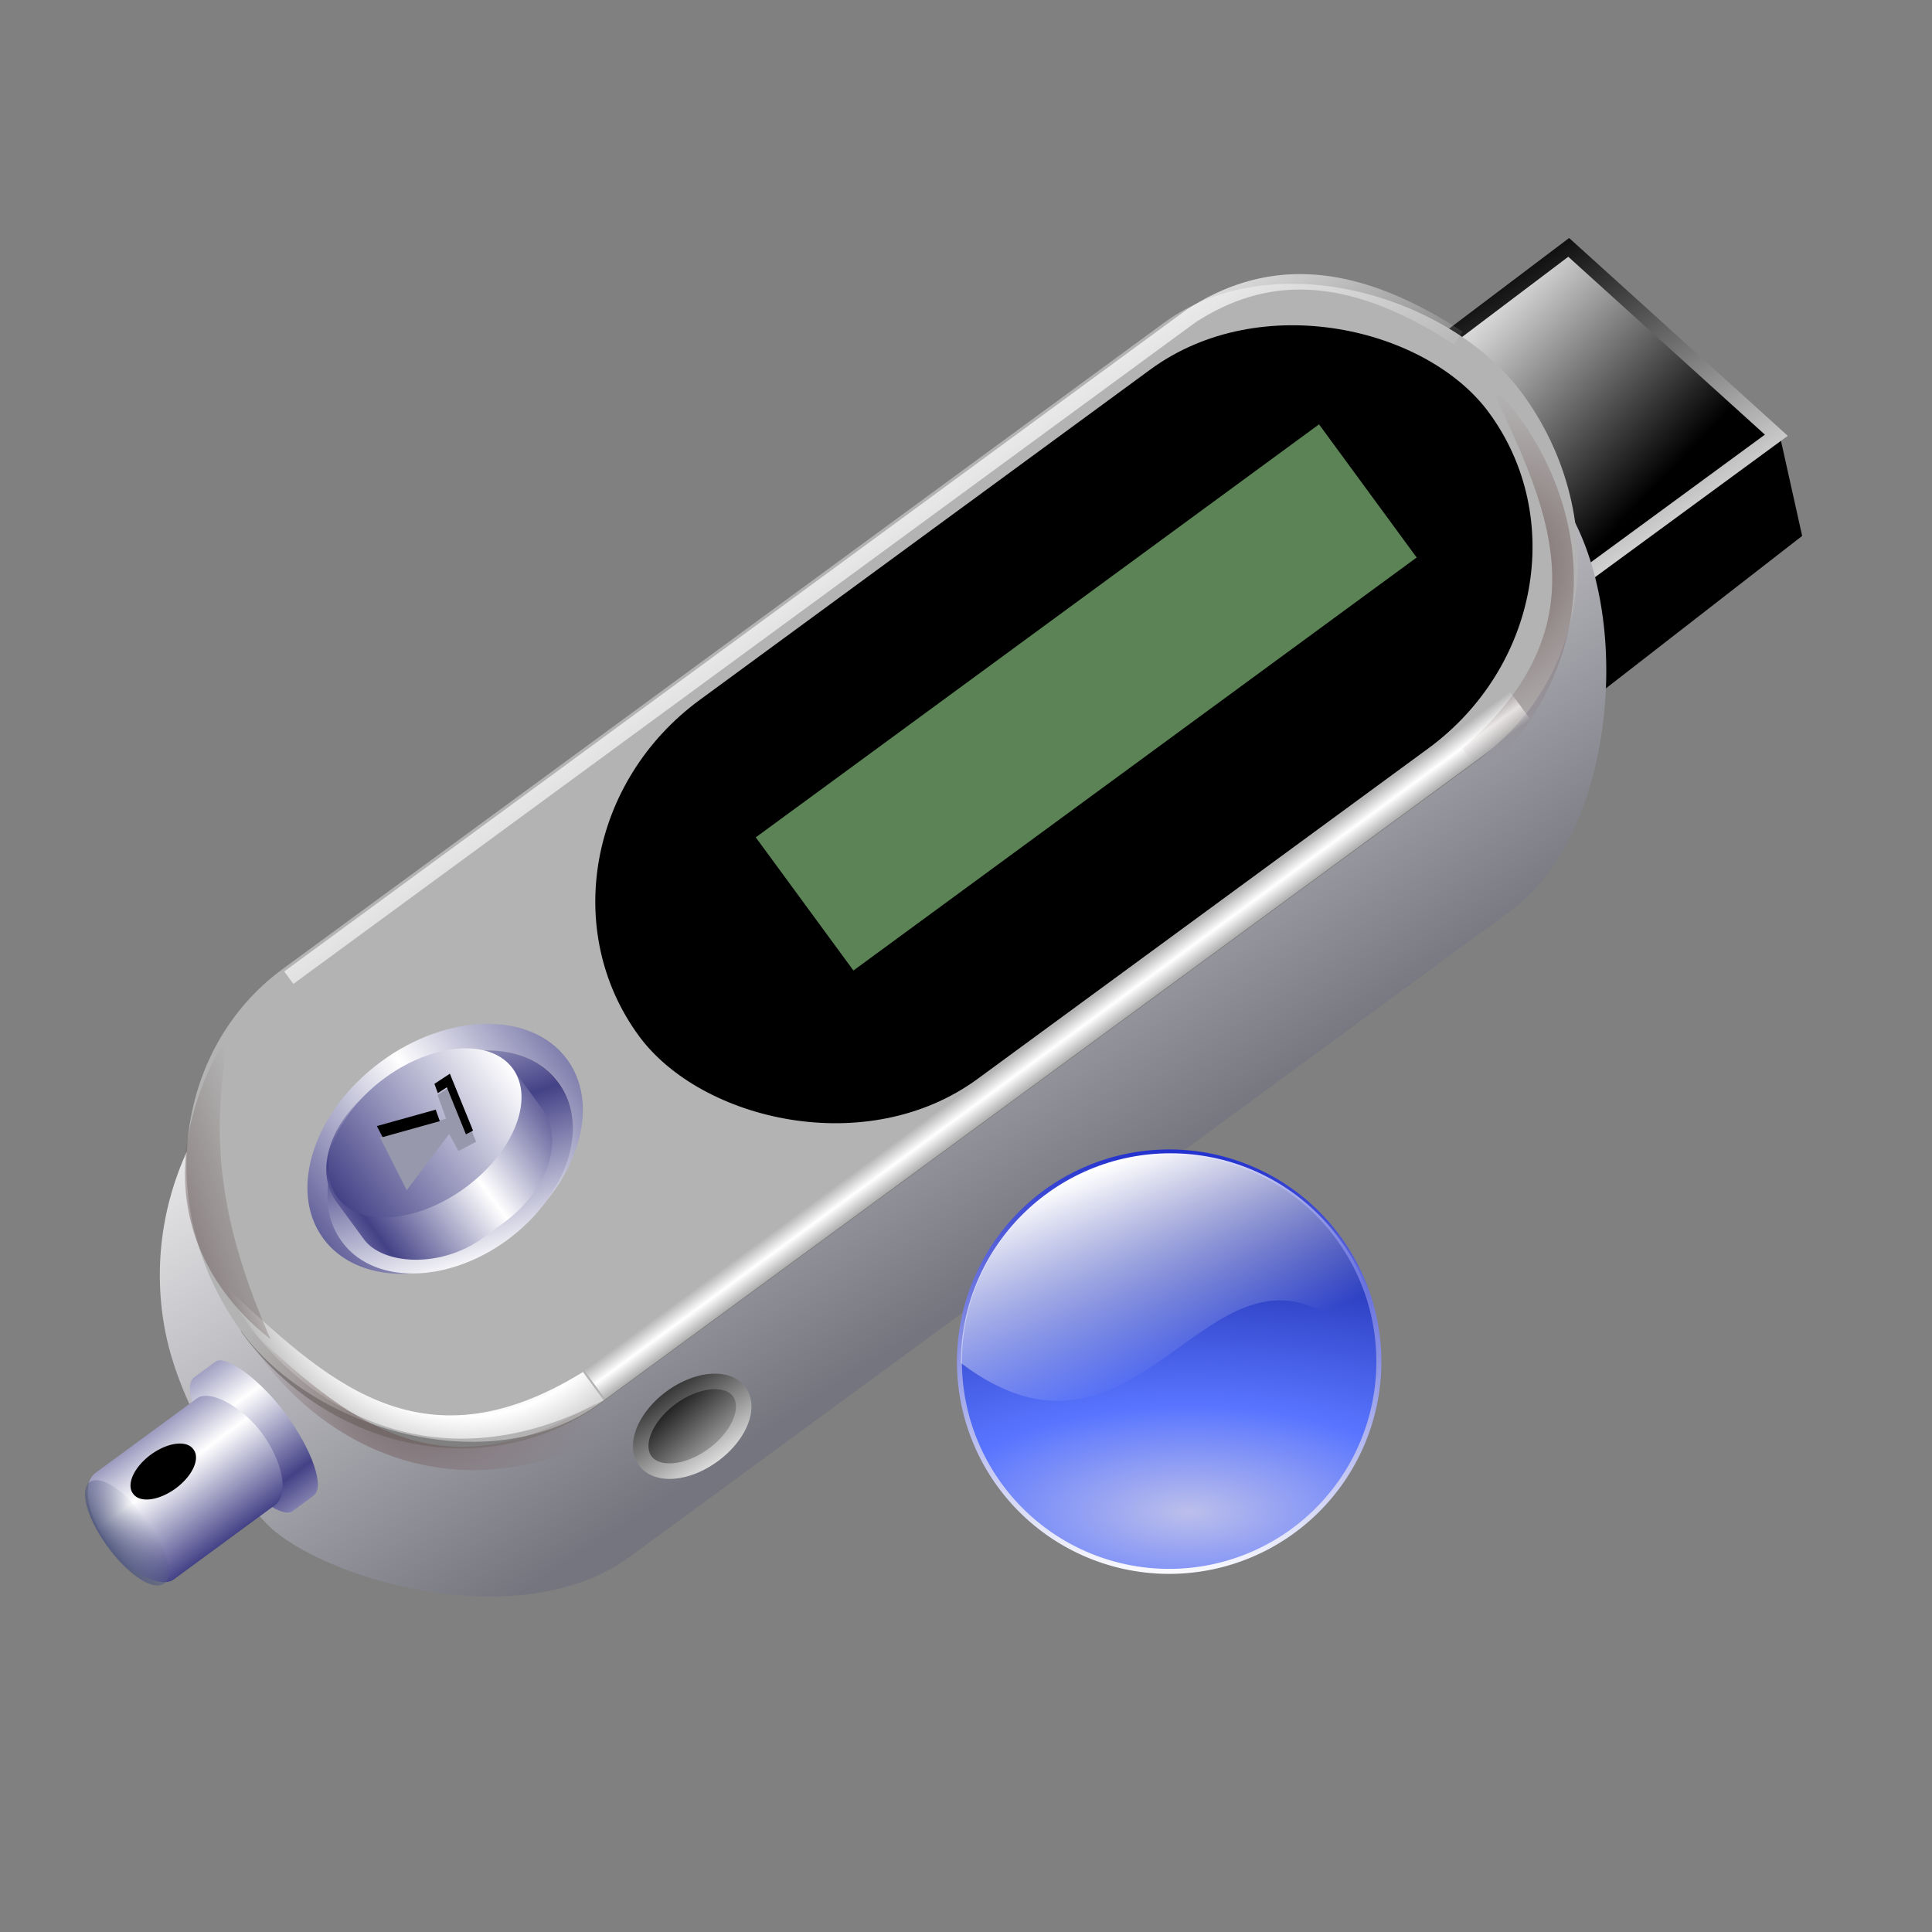 <?xml version="1.0" encoding="UTF-8" standalone="no"?>
<!-- Created with Inkscape (http://www.inkscape.org/) -->
<svg xmlns:dc="http://purl.org/dc/elements/1.1/" xmlns:cc="http://creativecommons.org/ns#" xmlns:rdf="http://www.w3.org/1999/02/22-rdf-syntax-ns#" xmlns:svg="http://www.w3.org/2000/svg" xmlns="http://www.w3.org/2000/svg" xmlns:xlink="http://www.w3.org/1999/xlink" xmlns:sodipodi="http://sodipodi.sourceforge.net/DTD/sodipodi-0.dtd" xmlns:inkscape="http://www.inkscape.org/namespaces/inkscape" id="svg2" sodipodi:version="0.32" inkscape:version="0.46" width="256" height="256" version="1.0" sodipodi:docbase="/media/disk-hdb2/svg1" sodipodi:docname="mp3player_mount.svg" inkscape:output_extension="org.inkscape.output.svg.inkscape">
 <rect width="100%" height="100%" fill="#808080" stroke="none"/>
 <defs id="defs5">
  <linearGradient inkscape:collect="always" id="linearGradient2990">
   <stop id="stop2992" stop-color="#565d83" stop-opacity="1"/>
   <stop offset="1" id="stop2994" stop-color="#565d83" stop-opacity="0"/>
  </linearGradient>
  <linearGradient inkscape:collect="always" id="linearGradient2966">
   <stop id="stop2968" stop-color="white" stop-opacity="1"/>
   <stop offset="1" id="stop2970" stop-color="white" stop-opacity="0"/>
  </linearGradient>
  <linearGradient inkscape:collect="always" id="linearGradient2874">
   <stop id="stop2876" stop-color="#444287" stop-opacity="1"/>
   <stop offset="1" id="stop2878" stop-color="white" stop-opacity="1"/>
  </linearGradient>
  <linearGradient inkscape:collect="always" id="linearGradient2854">
   <stop id="stop2856" stop-color="#543e3e" stop-opacity="1"/>
   <stop offset="1" id="stop2858" stop-color="#543e3e" stop-opacity="0"/>
  </linearGradient>
  <linearGradient id="linearGradient2836">
   <stop id="stop2842" stop-color="#543e3e" stop-opacity="0.812"/>
   <stop id="stop2844" offset="1" stop-color="#8c7373" stop-opacity="0"/>
  </linearGradient>
  <linearGradient inkscape:collect="always" id="linearGradient2824">
   <stop id="stop2826" stop-color="#75757f" stop-opacity="1"/>
   <stop offset="1" id="stop2828" stop-color="white" stop-opacity="1"/>
  </linearGradient>
  <linearGradient id="linearGradient2808">
   <stop id="stop2810" stop-color="white" stop-opacity="0"/>
   <stop id="stop2820" offset="0.25" stop-color="white" stop-opacity="0"/>
   <stop id="stop2818" offset="0.5" stop-color="white" stop-opacity="0"/>
   <stop offset="0.75" id="stop2822" stop-color="white" stop-opacity="1"/>
   <stop offset="1" id="stop2812" stop-color="white" stop-opacity="0"/>
  </linearGradient>
  <linearGradient inkscape:collect="always" id="linearGradient2781">
   <stop id="stop2783" stop-color="#b3b3b3" stop-opacity="1"/>
   <stop offset="1" id="stop2785" stop-color="black" stop-opacity="1"/>
  </linearGradient>
  <linearGradient inkscape:collect="always" id="linearGradient2773">
   <stop id="stop2775" stop-color="#e5e5e5" stop-opacity="1"/>
   <stop offset="1" id="stop2777" stop-color="black" stop-opacity="1"/>
  </linearGradient>
  <linearGradient inkscape:collect="always" xlink:href="#linearGradient2781" id="linearGradient3077" gradientUnits="userSpaceOnUse" x1="-40.925" y1="124.02" x2="-43.4" y2="98.98"/>
  <linearGradient inkscape:collect="always" xlink:href="#linearGradient2773" id="linearGradient3079" gradientUnits="userSpaceOnUse" x1="-49.28" y1="126.08" x2="-48.46" y2="92.68"/>
  <linearGradient inkscape:collect="always" xlink:href="#linearGradient2874" id="linearGradient3089" gradientUnits="userSpaceOnUse" spreadMethod="reflect" x1="-189.34" y1="97.06" x2="-158.78" y2="97.06"/>
  <linearGradient inkscape:collect="always" xlink:href="#linearGradient2874" id="linearGradient3091" gradientUnits="userSpaceOnUse" spreadMethod="reflect" x1="-156.43" y1="89.27" x2="-171.02" y2="120.49"/>
  <linearGradient inkscape:collect="always" xlink:href="#linearGradient2874" id="linearGradient3093" gradientUnits="userSpaceOnUse" spreadMethod="reflect" x1="-176.13" y1="98.86" x2="-158.77" y2="98.86"/>
  <linearGradient inkscape:collect="always" xlink:href="#linearGradient2874" id="linearGradient3095" gradientUnits="userSpaceOnUse" x1="-176.64" y1="93.29" x2="-143.49" y2="93.29"/>
  <linearGradient inkscape:collect="always" xlink:href="#linearGradient2874" id="linearGradient3101" gradientUnits="userSpaceOnUse" gradientTransform="matrix(1.179,0,0,0.925,15.678,7.346)" spreadMethod="reflect" x1="-101.5" y1="115.18" x2="-101.5" y2="101.14"/>
  <linearGradient inkscape:collect="always" xlink:href="#linearGradient2874" id="linearGradient3103" gradientUnits="userSpaceOnUse" spreadMethod="reflect" x1="-116.39" y1="115.9" x2="-116.39" y2="103.56"/>
  <linearGradient inkscape:collect="always" xlink:href="#linearGradient2990" id="linearGradient3105" gradientUnits="userSpaceOnUse" x1="-130.18" y1="106.59" x2="-123.4" y2="106.59"/>
  <radialGradient inkscape:collect="always" xlink:href="#linearGradient2836" id="radialGradient1974" gradientUnits="userSpaceOnUse" gradientTransform="matrix(1.033,-1.314,-1.064,-0.837,149.795,126.885)" cx="22.1" cy="67.815" fx="22.1" fy="67.815" r="7.812"/>
  <linearGradient inkscape:collect="always" xlink:href="#linearGradient2966" id="linearGradient1977" gradientUnits="userSpaceOnUse" x1="81.88" y1="35.856" x2="81.61" y2="54.29" gradientTransform="matrix(0.806,-0.591,0.591,0.806,-26.159,51.044)"/>
  <linearGradient inkscape:collect="always" xlink:href="#linearGradient2854" id="linearGradient1990" gradientUnits="userSpaceOnUse" x1="6.641" y1="49.08" x2="21.03" y2="53.55" gradientTransform="matrix(0.806,-0.591,0.591,0.806,-26.159,51.044)"/>
  <radialGradient inkscape:collect="always" xlink:href="#linearGradient2836" id="radialGradient1993" gradientUnits="userSpaceOnUse" gradientTransform="matrix(-1.564,0.591,-0.478,-1.267,98.772,165.502)" cx="22.1" cy="67.815" fx="22.1" fy="67.815" r="7.812"/>
  <radialGradient inkscape:collect="always" xlink:href="#linearGradient2808" id="radialGradient1996" gradientUnits="userSpaceOnUse" gradientTransform="matrix(-1.432,1.079,-1.163,-1.544,141.421,146.089)" cx="27.02" cy="59.4" fx="27.02" fy="59.4" r="8.312"/>
  <linearGradient inkscape:collect="always" xlink:href="#linearGradient2966" id="linearGradient1999" gradientUnits="userSpaceOnUse" gradientTransform="translate(-50.684,26.288)" spreadMethod="reflect" x1="65.07" y1="74.19" x2="65.07" y2="73.06"/>
  <linearGradient inkscape:collect="always" xlink:href="#linearGradient2824" id="linearGradient2006" gradientUnits="userSpaceOnUse" spreadMethod="pad" x1="62.21" y1="85.08" x2="64.41" y2="41.28" gradientTransform="matrix(0.806,-0.591,0.591,0.806,-26.159,51.044)"/>
  <linearGradient inkscape:collect="always" xlink:href="#linearGradient2773" id="linearGradient2009" gradientUnits="userSpaceOnUse" gradientTransform="matrix(0.809,-0.593,0.516,0.703,-21.365,59.51)" x1="118.31" y1="48.861" x2="121.97" y2="67.27"/>
  <linearGradient inkscape:collect="always" xlink:href="#linearGradient2773" id="linearGradient2011" gradientUnits="userSpaceOnUse" gradientTransform="matrix(0.809,-0.593,0.516,0.703,-21.365,59.51)" x1="119.89" y1="72.832" x2="121.48" y2="46.699"/>
  <linearGradient y2="123.03" x2="145.68" y1="22.952" x1="105.93" gradientTransform="translate(-300.128,99.876)" gradientUnits="userSpaceOnUse" id="linearGradient3051" xlink:href="#linearGradient3381" inkscape:collect="always"/>
  <linearGradient y2="13.44" x2="148.71" y1="237.78" x1="142.64" gradientUnits="userSpaceOnUse" id="linearGradient3049" xlink:href="#linearGradient4319" inkscape:collect="always"/>
  <radialGradient r="105.01" fy="194.55" fx="131.21" cy="194.55" cx="131.21" gradientTransform="matrix(4.057,-1.173765e-2,4.9552e-3,1.713,-397.619,-130.883)" gradientUnits="userSpaceOnUse" id="radialGradient3047" xlink:href="#linearGradient4311" inkscape:collect="always"/>
  <linearGradient id="linearGradient3578-3">
   <stop id="stop3580-1" stop-color="#000000" stop-opacity="1"/>
   <stop offset="1" id="stop3582-3" stop-color="#fffcfc" stop-opacity="1"/>
  </linearGradient>
  <linearGradient inkscape:collect="always" xlink:href="#linearGradient3578-3" id="linearGradient3586" gradientUnits="userSpaceOnUse" spreadMethod="reflect" x1="16.909" y1="-5.212" x2="18.617" y2="-6.583"/>
  <linearGradient inkscape:collect="always" xlink:href="#linearGradient3578-3" id="linearGradient3588" gradientUnits="userSpaceOnUse" spreadMethod="reflect" x1="13.515" y1="-7.475" x2="17.07" y2="-8.02"/>
  <linearGradient inkscape:collect="always" xlink:href="#linearGradient3578-3" id="linearGradient3590" gradientUnits="userSpaceOnUse" spreadMethod="reflect" x1="16.387" y1="-5.908" x2="17.747" y2="-6.953"/>
  <linearGradient inkscape:collect="always" xlink:href="#linearGradient3578-3" id="linearGradient3592" gradientUnits="userSpaceOnUse" spreadMethod="reflect" x1="12.906" y1="-10.151" x2="11.372" y2="-5.778"/>
  <linearGradient inkscape:collect="always" xlink:href="#linearGradient3578-3" id="linearGradient3594" gradientUnits="userSpaceOnUse" spreadMethod="reflect" x1="12.04" y1="-11.587" x2="8.696" y2="-2.688"/>
  <linearGradient inkscape:collect="always" xlink:href="#linearGradient3578-3" id="linearGradient3596" gradientUnits="userSpaceOnUse" spreadMethod="reflect" x1="16.387" y1="-11.391" x2="11.132" y2="-11.199"/>
  <linearGradient inkscape:collect="always" xlink:href="#linearGradient3578-3" id="linearGradient3598" gradientUnits="userSpaceOnUse" spreadMethod="reflect" x1="16.691" y1="-10.978" x2="16.09" y2="-7.475"/>
  <linearGradient inkscape:collect="always" xlink:href="#linearGradient3578-3" id="linearGradient3600" gradientUnits="userSpaceOnUse" spreadMethod="reflect" x1="15.582" y1="-6.256" x2="17.377" y2="-1.992"/>
  <linearGradient inkscape:collect="always" xlink:href="#linearGradient3578-3" id="linearGradient3602" gradientUnits="userSpaceOnUse" spreadMethod="reflect" x1="17.08" y1="-2.275" x2="14.94" y2="-3.733"/>
  <linearGradient inkscape:collect="always" xlink:href="#linearGradient3578-3" id="linearGradient3604" gradientUnits="userSpaceOnUse" spreadMethod="reflect" x1="7.771" y1="-3.754" x2="12.916" y2="-4.516"/>
  <linearGradient inkscape:collect="always" xlink:href="#linearGradient3578-3" id="linearGradient3606" gradientUnits="userSpaceOnUse" spreadMethod="reflect" x1="11.187" y1="-5.887" x2="9.718" y2="-1.513"/>
  <linearGradient inkscape:collect="always" xlink:href="#linearGradient3578-3" id="linearGradient3608" gradientUnits="userSpaceOnUse" spreadMethod="reflect" x1="10.621" y1="-6.409" x2="16.09" y2="-7.475"/>
  <linearGradient inkscape:collect="always" xlink:href="#linearGradient3578-3" id="linearGradient3610" gradientUnits="userSpaceOnUse" spreadMethod="reflect" x1="15.65" y1="-2.21" x2="16.09" y2="-7.475"/>
  <linearGradient inkscape:collect="always" xlink:href="#linearGradient3578-3" id="linearGradient2551" gradientUnits="userSpaceOnUse" spreadMethod="reflect" x1="13.515" y1="-7.475" x2="16.09" y2="-7.475"/>
  <linearGradient id="linearGradient3381">
   <stop id="stop3383" stop-color="#ffffff" stop-opacity="1"/>
   <stop offset="1" id="stop3385" stop-color="#ffffff" stop-opacity="0"/>
  </linearGradient>
  <linearGradient inkscape:collect="always" xlink:href="#linearGradient3578-3" id="linearGradient3584" x1="13.515" y1="-7.475" x2="16.09" y2="-7.475" gradientUnits="userSpaceOnUse" spreadMethod="reflect"/>
  <linearGradient id="linearGradient4311">
   <stop id="stop4313" stop-color="#bcbfeb" stop-opacity="1"/>
   <stop offset="0.293" id="stop4315" stop-color="#5975ff" stop-opacity="1"/>
   <stop id="stop4317" offset="1" stop-color="#000984" stop-opacity="1"/>
  </linearGradient>
  <linearGradient id="linearGradient4319" inkscape:collect="always">
   <stop id="stop4321" stop-color="#ffffff" stop-opacity="1"/>
   <stop id="stop4323" offset="1" stop-color="#1b2acd" stop-opacity="1"/>
  </linearGradient>
 </defs>
 <sodipodi:namedview inkscape:window-height="743" inkscape:window-width="1016" inkscape:pageshadow="2" inkscape:pageopacity="0.0" guidetolerance="10.0" gridtolerance="10.0" objecttolerance="10.0" borderopacity="1.0" bordercolor="#666666" pagecolor="#ffffff" id="base" inkscape:zoom="2.0664062" inkscape:cx="128" inkscape:cy="128" inkscape:window-x="654" inkscape:window-y="277" inkscape:current-layer="svg2" showguides="true" inkscape:guide-bbox="true" width="256" height="256" showgrid="false"/>
 <path transform="matrix(0.888,0,0,0.888,-19.914,-48.365)" sodipodi:type="arc" id="path2869" sodipodi:cx="-161.1028" sodipodi:cy="97.437088" sodipodi:rx="23.051687" sodipodi:ry="23.051687" d="M -138.051 97.437 A 23.052 23.052 0 1 1  -184.154,97.437 A 23.052 23.052 0 1 1  -138.051 97.437 z" opacity="1" stroke-dasharray="none" stroke-opacity="1" fill="aqua" stroke="none" stroke-linejoin="round" fill-opacity="0.812" stroke-linecap="round" stroke-width="0" stroke-miterlimit="4"/>
 <path d="M -138.051 97.437 A 23.052 23.052 0 1 1  -184.154,97.437 A 23.052 23.052 0 1 1  -138.051 97.437 z" sodipodi:ry="23.051687" sodipodi:rx="23.051687" sodipodi:cy="97.437088" sodipodi:cx="-161.1028" id="path2871" sodipodi:type="arc" transform="translate(8.547,-81.069)" opacity="1" stroke-dasharray="none" stroke-opacity="1" fill="#543e3e" stroke="none" stroke-linejoin="round" fill-opacity="0.812" stroke-linecap="round" stroke-width="0" stroke-miterlimit="4"/>
 <g id="g4306">
  <g transform="matrix(2.05,0,0,2.05,-8.854,-7.624)" id="g2015">
   <path transform="matrix(0.806,-0.591,0.591,0.806,0,0)" d="M 58.331,96.347 L 77.446,96.347 L 74.779,102.424 L 58.331,102.88 L 58.331,96.347 z " id="rect3039" sodipodi:nodetypes="ccccc" stroke-opacity="0" fill="black" stroke="white" stroke-linejoin="round" fill-opacity="1" stroke-linecap="round" stroke-width="0" stroke-miterlimit="4"/>
   <path d="M 93.7,28.782 L 105.234,42.046 L 119.135,31.851 L 105.715,19.709 L 93.7,28.782 z " id="path3021" stroke-opacity="1" fill="url(#linearGradient2009)" fill-rule="evenodd" stroke="url(#linearGradient2011)" stroke-linejoin="miter" fill-opacity="1" stroke-linecap="butt" stroke-width="0.936"/>
   <path d="M 16.618,77.692 C 15.216,80.503 14.03,84.837 15.007,89.809 C 15.984,94.782 19.61,100.262 21.598,102.255 C 25.079,105.743 37.873,109.589 45.028,104.342 L 101.981,62.577 C 108.426,57.851 109.907,44.658 105.998,37.248 C 105.155,40.667 103.099,50.471 100.124,52.653 L 43.171,94.417 C 36.016,99.665 25.664,97.653 19.969,89.886 C 19.403,89.114 21.56,87.931 16.618,77.692 z " id="rect1892" sodipodi:nodetypes="csscccccsc" stroke-dasharray="none" stroke-opacity="1" fill="url(#linearGradient2006)" stroke="none" stroke-linejoin="round" fill-opacity="1" stroke-linecap="round" stroke-width="3" stroke-miterlimit="4"/>
   <rect id="rect1873" width="102.67" height="34.771" x="-37.04" y="66.903" rx="16.02" ry="17.385" transform="matrix(0.806,-0.591,0.591,0.806,0,0)" stroke-dasharray="none" stroke-opacity="1" fill="#b3b3b3" stroke="none" stroke-linejoin="round" fill-opacity="1" stroke-linecap="round" stroke-width="3" stroke-miterlimit="4"/>
   <rect ry="15.195" rx="16.02" y="68.819" x="-5.01" height="30.39" width="68.17" id="rect2767" transform="matrix(0.806,-0.591,0.591,0.806,0,0)" stroke-dasharray="none" stroke-opacity="1" fill="black" stroke="none" stroke-linejoin="round" fill-opacity="1" stroke-linecap="round" stroke-width="3" stroke-miterlimit="4"/>
   <rect id="rect2769" width="45.17" height="10.678" x="8.679" y="78.13" transform="matrix(0.806,-0.591,0.591,0.806,0,0)" stroke-dasharray="none" stroke-opacity="1" fill="#5b8356" stroke="none" stroke-linejoin="round" fill-opacity="1" stroke-linecap="round" stroke-width="3" stroke-miterlimit="4"/>
   <path sodipodi:type="arc" id="path2771" sodipodi:cx="-50.924" sodipodi:cy="112.66805" sodipodi:rx="16.153311" sodipodi:ry="9.8562584" d="M -34.771 112.668 A 16.153 9.856 0 1 1  -67.077,112.668 A 16.153 9.856 0 1 1  -34.771 112.668 z" transform="matrix(0.188,-0.138,0.138,0.188,43.087,67.7)" stroke-dasharray="none" stroke-opacity="1" fill="url(#linearGradient3077)" stroke="url(#linearGradient3079)" stroke-linejoin="round" fill-opacity="1" stroke-linecap="round" stroke-width="4.301" stroke-miterlimit="4"/>
   <rect id="rect2796" width="74.24" height="2.264" x="-20.653" y="99.35" transform="matrix(0.806,-0.591,0.591,0.806,0,0)" stroke-dasharray="none" stroke-opacity="1" fill="url(#linearGradient1999)" stroke="none" stroke-linejoin="round" fill-opacity="1" stroke-linecap="round" stroke-width="1.549" stroke-miterlimit="4"/>
   <path d="M 42.001,92.401 C 31.35,98.975 25.207,92.683 18.892,86.884 C 21.979,93.158 31.173,100.709 43.34,94.227 L 42.001,92.401 z " id="path2806" sodipodi:nodetypes="cccc" stroke-dasharray="none" stroke-opacity="1" fill="url(#radialGradient1996)" fill-rule="evenodd" stroke="none" stroke-linejoin="miter" fill-opacity="1" stroke-linecap="butt" stroke-width="0" stroke-miterlimit="4"/>
   <path sodipodi:nodetypes="cccc" id="path2832" d="M 42.753,94.432 C 32.102,101.006 25.959,94.715 19.644,88.916 C 22.731,95.189 31.925,102.74 44.092,96.258 L 42.753,94.432 z " stroke-dasharray="none" stroke-opacity="1" fill="url(#radialGradient1993)" fill-rule="evenodd" stroke="none" stroke-linejoin="miter" fill-opacity="1" stroke-linecap="butt" stroke-width="0" stroke-miterlimit="4"/>
   <path d="M 19.257,70.211 C 17.448,78.108 19.229,84.344 21.808,90.292 C 16.232,85.889 13.99,78.754 19.257,70.211 z " id="path2852" sodipodi:nodetypes="ccc" stroke-opacity="1" fill="url(#linearGradient1990)" fill-rule="evenodd" stroke="none" stroke-linejoin="miter" fill-opacity="1" stroke-linecap="butt" stroke-width="1"/>
   <g id="g2945" transform="matrix(0.342,-0.251,0.251,0.342,65.386,6.467)">
    <g transform="matrix(1,0,0,0.715,0,21.186)" id="g2920">
     <path d="M -161.094,74.375 C -173.818,74.375 -184.156,84.713 -184.156,97.438 C -184.156,105.39 -180.132,112.419 -174,116.562 C -178.908,112.824 -182.094,106.922 -182.094,100.281 C -182.094,88.986 -172.92,79.812 -161.625,79.812 C -150.33,79.813 -141.156,88.986 -141.156,100.281 C -141.156,109.388 -147.114,117.1 -155.344,119.75 C -145.403,117.19 -138.062,108.174 -138.062,97.438 C -138.062,84.713 -148.369,74.375 -161.094,74.375 z " id="path2862" opacity="1" stroke-dasharray="none" stroke-opacity="1" fill="url(#linearGradient3089)" stroke="none" stroke-linejoin="round" fill-opacity="1" stroke-linecap="round" stroke-width="0" stroke-miterlimit="4"/>
     <path d="M -138.051 97.437 A 23.052 23.052 0 1 1  -184.154,97.437 A 23.052 23.052 0 1 1  -138.051 97.437 z" sodipodi:ry="23.051687" sodipodi:rx="23.051687" sodipodi:cy="97.437088" sodipodi:cx="-161.1028" id="path2882" sodipodi:type="arc" transform="matrix(0.888,0,0,0.888,-18.619,13.797)" opacity="1" stroke-dasharray="none" stroke-opacity="1" fill="url(#linearGradient3091)" stroke="none" stroke-linejoin="round" fill-opacity="1" stroke-linecap="round" stroke-width="0" stroke-miterlimit="4"/>
    </g>
    <g transform="translate(-1.036,-7.77)" id="g2912">
     <rect id="rect2892" width="33.671" height="28.23" x="-178.2" y="84.75" ry="10.545" rx="14.908" opacity="1" stroke-dasharray="none" stroke-opacity="1" fill="url(#linearGradient3093)" stroke="none" stroke-linejoin="round" fill-opacity="1" stroke-linecap="round" stroke-width="0" stroke-miterlimit="4"/>
     <path sodipodi:type="arc" id="path2902" sodipodi:cx="-160.06677" sodipodi:cy="93.292961" sodipodi:rx="16.576494" sodipodi:ry="10.360309" d="M -143.49 93.293 A 16.576 10.36 0 1 1  -176.643,93.293 A 16.576 10.36 0 1 1  -143.49 93.293 z" transform="translate(-1.036,1.554)" opacity="1" stroke-dasharray="none" stroke-opacity="1" fill="url(#linearGradient3095)" stroke="none" stroke-linejoin="round" fill-opacity="1" stroke-linecap="round" stroke-width="0" stroke-miterlimit="4"/>
    </g>
    <g transform="matrix(1,0,-0.224,1,-20.48,-34.189)" id="g2941">
     <path d="M -121.216,117.731 L -120.698,126.656 L -111.114,123.579 L -110.855,126.502 L -107.747,126.964 L -107.488,117.885 L -110.337,117.731 L -110.596,121.424 L -121.216,117.731 z " id="path2928" sodipodi:nodetypes="ccccccccc" stroke-opacity="1" fill="#9898ad" fill-rule="evenodd" stroke="none" stroke-linejoin="miter" fill-opacity="1" stroke-linecap="butt" stroke-width="1"/>
     <path d="M -120.954,116.09 L -120.829,117.965 L -111.642,121.159 L -111.517,119.376 L -120.954,116.09 z M -110.079,116.09 L -110.173,117.538 L -108.517,117.631 L -108.736,125.132 L -107.486,125.317 L -107.236,116.239 L -110.079,116.09 z " id="path2930" stroke-opacity="1" fill="black" fill-rule="evenodd" stroke="none" stroke-linejoin="miter" fill-opacity="1" stroke-linecap="butt" stroke-width="1"/>
    </g>
   </g>
   <path d="M 22.986,66.914 L 81.328,24.13 C 85.899,21.169 91.281,20.793 98.589,25.574" id="path2964" sodipodi:nodetypes="ccc" stroke-opacity="1" fill="none" fill-rule="evenodd" stroke="url(#linearGradient1977)" stroke-linejoin="miter" stroke-linecap="butt" stroke-width="1"/>
   <path d="M 98.85,52.094 C 108.322,43.912 104.168,36.162 100.535,28.396 C 105.591,33.226 110.029,44.264 100.189,53.92 L 98.85,52.094 z " id="path2974" sodipodi:nodetypes="cccc" stroke-dasharray="none" stroke-opacity="1" fill="url(#radialGradient1974)" fill-rule="evenodd" stroke="none" stroke-linejoin="miter" fill-opacity="1" stroke-linecap="butt" stroke-width="0" stroke-miterlimit="4"/>
   <g id="g3008" transform="matrix(0.365,-0.268,0.268,0.365,30.239,29.912)">
    <rect ry="11.856" rx="3.71" y="94.37" x="-109.61" height="23.713" width="11.13" id="rect2998" opacity="1" stroke-dasharray="none" stroke-opacity="0" fill="url(#linearGradient3101)" stroke="white" stroke-linejoin="round" fill-opacity="1" stroke-linecap="round" stroke-width="0" stroke-miterlimit="4"/>
    <rect rx="4.597" ry="9.437" y="97.03" x="-129.94" height="18.873" width="27.1" id="rect2978" opacity="1" stroke-dasharray="none" stroke-opacity="0" fill="url(#linearGradient3103)" stroke="white" stroke-linejoin="round" fill-opacity="1" stroke-linecap="round" stroke-width="0" stroke-miterlimit="4"/>
    <path d="M -123.403 106.586 A 3.388 8.832 0 1 1  -130.178,106.586 A 3.388 8.832 0 1 1  -123.403 106.586 z" sodipodi:ry="8.8317585" sodipodi:rx="3.3875237" sodipodi:cy="106.58601" sodipodi:cx="-126.79017" id="path2988" sodipodi:type="arc" opacity="1" stroke-dasharray="none" stroke-opacity="0" fill="url(#linearGradient3105)" stroke="white" stroke-linejoin="round" fill-opacity="1" stroke-linecap="round" stroke-width="0" stroke-miterlimit="4"/>
   </g>
   <path sodipodi:type="arc" id="path3019" sodipodi:cx="-20.446125" sodipodi:cy="39.440453" sodipodi:rx="3.2665405" sodipodi:ry="2.4196599" d="M -17.18 39.44 A 3.267 2.42 0 1 1  -23.713,39.44 A 3.267 2.42 0 1 1  -17.18 39.44 z" transform="matrix(0.597,-0.438,0.325,0.444,14.26,72.367)" stroke-dasharray="none" stroke-opacity="0" fill="black" stroke="white" stroke-linejoin="round" fill-opacity="1" stroke-linecap="round" stroke-width="0" stroke-miterlimit="4"/>
  </g>
  <g transform="matrix(0.266,0,0,0.266,201.428,120.536)" id="g4337">
   <path sodipodi:type="arc" id="path4339" sodipodi:cx="125.94023" sodipodi:cy="125.94023" sodipodi:rx="104.45977" sodipodi:ry="104.45977" d="M 230.4,125.94 A 104.46,104.46 0 1 1 21.48,125.94 A 104.46,104.46 0 1 1 230.4,125.94 z" transform="translate(-300.785,99.218)" stroke-dasharray="none" stroke-opacity="1" fill="url(#radialGradient3047)" stroke="url(#linearGradient3049)" stroke-linejoin="round" fill-opacity="1" stroke-linecap="round" stroke-width="2.5" stroke-miterlimit="4"/>
   <path d="M -69.728,225.816 C -150.423,127.618 -181.046,299.333 -278.647,225.816 C -278.647,168.154 -231.849,121.356 -174.187,121.356 C -116.525,121.356 -69.728,168.154 -69.728,225.816 L -69.728,225.816 z" id="path4341" sodipodi:nodetypes="ccsc" fill="url(#linearGradient3051)" stroke="none" fill-opacity="1"/>
  </g>
 </g>
 <g inkscape:label="1. réteg" id="layer1" transform="translate(1.667,0.216)">
  <g id="g2637">
   <g id="g3612" transform="translate(-2.572,0)">
    <g id="g2650" stroke-opacity="1" fill="url(#linearGradient3584)" font-family="Bitstream Vera Sans" stroke="none" font-style="normal" stroke-linejoin="miter" fill-opacity="1" font-weight="normal" stroke-linecap="butt" stroke-width="1" font-size="12">
     <path id="path2652" d="M 16.188,-12.219 L 12.094,-12.188 L 12.801,-11.48 L 16.895,-11.512 L 16.188,-12.219 z" fill="url(#linearGradient2551)" fill-opacity="1"/>
     <path id="path2654" d="M 12.094,-12.188 L 8.75,-3.438 L 9.457,-2.73 L 12.801,-11.48 L 12.094,-12.188 z" fill="url(#linearGradient2551)" fill-opacity="1"/>
     <path id="path2662" d="M 14.75,-5.688 L 15.531,-3.469 L 16.238,-2.762 L 15.457,-4.98 L 14.75,-5.688 z" fill="url(#linearGradient2551)" fill-opacity="1"/>
     <path id="path2664" d="M 15.531,-3.469 L 15.531,-3.438 L 16.238,-2.73 L 16.238,-2.762 L 15.531,-3.469 z" fill="url(#linearGradient2551)" fill-opacity="1"/>
     <path id="path2672" d="M 17.92,-11.52 C 17.479,-11.961 16.896,-12.234 16.188,-12.219 L 16.895,-11.512 C 17.604,-11.527 18.186,-11.254 18.627,-10.812 L 17.92,-11.52 z" fill="url(#linearGradient2551)" fill-opacity="1"/>
     <path id="path2674" d="M 16.219,-11.969 C 16.818,-11.966 17.317,-11.726 17.7,-11.343 L 18.407,-10.636 C 18.024,-11.019 17.525,-11.259 16.926,-11.262 L 16.219,-11.969 z" fill="url(#linearGradient3598)" fill-opacity="1"/>
     <path id="path2676" d="M 17.7,-11.343 C 19.262,-9.781 18.899,-5.843 15.594,-5.906 L 16.301,-5.199 C 19.606,-5.136 19.969,-9.074 18.407,-10.636 L 17.7,-11.343 z" fill="url(#linearGradient2551)" fill-opacity="1"/>
     <path id="path2678" d="M 15.594,-5.906 L 16.375,-3.719 L 17.082,-3.012 L 16.301,-5.199 L 15.594,-5.906 z" fill="url(#linearGradient3584)" fill-opacity="1"/>
     <path id="path2680" d="M 16.375,-3.719 L 15.719,-3.719 L 16.426,-3.012 L 17.082,-3.012 L 16.375,-3.719 z" fill="url(#linearGradient2551)" fill-opacity="1"/>
     <path id="path2684" d="M 14.875,-5.969 L 10.562,-5.969 L 11.27,-5.262 L 15.582,-5.262 L 14.875,-5.969 z" fill="url(#linearGradient2551)" fill-opacity="1"/>
     <path id="path2686" d="M 10.562,-5.969 L 9.75,-3.75 L 10.457,-3.043 L 11.27,-5.262 L 10.562,-5.969 z" fill="url(#linearGradient2551)" fill-opacity="1"/>
     <path id="path2690" d="M 9.188,-3.75 L 12.281,-11.906 L 12.988,-11.199 L 9.895,-3.043 L 9.188,-3.75 z" fill="url(#linearGradient3594)" fill-opacity="1"/>
     <path id="path2660" d="M 10.812,-5.688 L 14.75,-5.688 L 15.457,-4.98 L 11.52,-4.98 L 10.812,-5.688 z" fill="url(#linearGradient3608)" fill-opacity="1"/>
     <path id="path2682" d="M 15.719,-3.719 L 14.875,-5.969 L 15.582,-5.262 L 16.426,-3.012 L 15.719,-3.719 z" fill="url(#linearGradient3610)" fill-opacity="1"/>
     <path id="path2688" d="M 9.75,-3.75 L 9.188,-3.75 L 9.895,-3.043 L 10.457,-3.043 L 9.75,-3.75 z" fill="url(#linearGradient2551)" fill-opacity="1"/>
     <path id="path2692" d="M 12.281,-11.906 L 16.219,-11.969 L 16.926,-11.262 L 12.988,-11.199 L 12.281,-11.906 z" fill="url(#linearGradient3596)" fill-opacity="1"/>
     <path id="path2694" d="M 13.594,-11.375 L 15.438,-6.438 L 16.145,-5.73 L 14.301,-10.668 L 13.594,-11.375 z" fill="url(#linearGradient2551)" fill-opacity="1"/>
     <path id="path2698" d="M 17.297,-10.695 C 16.872,-11.12 16.292,-11.392 15.594,-11.375 L 16.301,-10.668 C 17,-10.685 17.579,-10.413 18.004,-9.988 L 17.297,-10.695 z" fill="url(#linearGradient2551)" fill-opacity="1"/>
     <path id="path2700" d="M 15.594,-11.375 L 13.594,-11.375 L 14.301,-10.668 L 16.301,-10.668 L 15.594,-11.375 z" fill="url(#linearGradient2551)" fill-opacity="1"/>
     <path id="path2702" d="M 12.5,-11.25 L 10.719,-6.375 L 11.426,-5.668 L 13.207,-10.543 L 12.5,-11.25 z" fill="url(#linearGradient2551)" fill-opacity="1"/>
     <path id="path2704" d="M 10.719,-6.375 L 14.719,-6.312 L 15.426,-5.605 L 11.426,-5.668 L 10.719,-6.375 z" fill="url(#linearGradient2551)" fill-opacity="1"/>
     <path id="path2706" d="M 14.719,-6.312 L 12.969,-11.25 L 13.676,-10.543 L 15.426,-5.605 L 14.719,-6.312 z" fill="url(#linearGradient2551)" fill-opacity="1"/>
     <path id="path2708" d="M 12.969,-11.25 L 12.5,-11.25 L 13.207,-10.543 L 13.676,-10.543 L 12.969,-11.25 z" fill="url(#linearGradient2551)" fill-opacity="1"/>
     <path id="path2710" d="M 13.969,-11.125 L 15.562,-11.125 L 16.27,-10.418 L 14.676,-10.418 L 13.969,-11.125 z" fill="url(#linearGradient2551)" fill-opacity="1"/>
     <path id="path2712" d="M 15.562,-11.125 C 16.263,-11.142 16.808,-10.898 17.189,-10.517 L 17.896,-9.809 C 17.515,-10.191 16.97,-10.435 16.27,-10.418 L 15.562,-11.125 z" fill="url(#linearGradient2551)" fill-opacity="1"/>
     <path id="path2714" d="M 17.189,-10.517 C 18.416,-9.29 17.957,-6.644 15.594,-6.719 L 16.301,-6.012 C 18.665,-5.937 19.123,-8.583 17.896,-9.809 L 17.189,-10.517 z" fill="url(#linearGradient3588)" fill-opacity="1"/>
     <path id="path2716" d="M 15.594,-6.719 L 13.969,-11.125 L 14.676,-10.418 L 16.301,-6.012 L 15.594,-6.719 z" fill="url(#linearGradient2551)" fill-opacity="1"/>
     <path id="path2696" d="M 15.438,-6.438 C 18.435,-6.363 18.668,-9.323 17.297,-10.695 L 18.004,-9.988 C 19.375,-8.616 19.142,-5.656 16.145,-5.73 L 15.438,-6.438 z" fill="url(#linearGradient3590)" fill-opacity="1"/>
     <path id="path2722" d="M 11.156,-6.656 L 12.75,-11.031 L 13.457,-10.324 L 11.863,-5.949 L 11.156,-6.656 z" fill="url(#linearGradient3592)" fill-opacity="1"/>
     <path id="path2718" d="M 12.75,-11.031 L 14.375,-6.656 L 15.082,-5.949 L 13.457,-10.324 L 12.75,-11.031 z" fill="url(#linearGradient2551)" fill-opacity="1"/>
     <path id="path2720" d="M 14.375,-6.656 L 11.156,-6.656 L 11.863,-5.949 L 15.082,-5.949 L 14.375,-6.656 z" fill="url(#linearGradient2551)" fill-opacity="1"/>
     <path id="path2670" d="M 15.969,-5.688 C 19.235,-5.625 19.619,-9.821 17.92,-11.52 L 18.627,-10.812 C 20.326,-9.114 19.942,-4.918 16.676,-4.98 L 15.969,-5.688 z" fill="url(#linearGradient3586)" fill-opacity="1"/>
     <path id="path2668" d="M 16.781,-3.438 L 15.969,-5.688 L 16.676,-4.98 L 17.488,-2.73 L 16.781,-3.438 z" fill="url(#linearGradient3600)" fill-opacity="1"/>
     <path id="path2666" d="M 15.531,-3.438 L 16.781,-3.438 L 17.488,-2.73 L 16.238,-2.73 L 15.531,-3.438 z" fill="url(#linearGradient3602)" fill-opacity="1"/>
     <path id="path2656" d="M 8.75,-3.438 L 10,-3.438 L 10.707,-2.73 L 9.457,-2.73 L 8.75,-3.438 z" fill="url(#linearGradient3604)" fill-opacity="1"/>
     <path id="path2658" d="M 10,-3.438 L 10.812,-5.688 L 11.52,-4.98 L 10.707,-2.73 L 10,-3.438 z" fill="url(#linearGradient3606)" fill-opacity="1"/>
    </g>
    <path id="path2505" d="M 16.188,-12.175 L 12.094,-12.144 L 8.75,-3.394 L 10,-3.394 L 10.812,-5.644 L 14.75,-5.644 L 15.531,-3.425 L 15.531,-3.394 L 16.781,-3.394 L 15.969,-5.644 C 20.084,-5.565 19.623,-12.248 16.188,-12.175 z M 16.219,-11.925 C 19.263,-11.911 19.709,-5.784 15.594,-5.863 L 16.375,-3.675 L 15.719,-3.675 L 14.875,-5.925 L 10.562,-5.925 L 9.75,-3.706 L 9.187,-3.706 L 12.281,-11.863 L 16.219,-11.925 z M 13.594,-11.331 L 15.438,-6.394 C 19.363,-6.296 18.548,-11.404 15.594,-11.331 L 13.594,-11.331 z M 12.5,-11.206 L 10.719,-6.331 L 14.719,-6.269 L 12.969,-11.206 L 12.5,-11.206 z M 13.969,-11.081 L 15.562,-11.081 C 18.517,-11.154 18.692,-6.578 15.594,-6.675 L 13.969,-11.081 z M 12.75,-10.988 L 14.375,-6.613 L 11.156,-6.613 L 12.75,-10.988 z" stroke-opacity="1" fill="#333333" font-family="Bitstream Vera Sans" stroke="none" font-style="normal" stroke-linejoin="miter" fill-opacity="1" font-weight="normal" stroke-linecap="butt" stroke-width="1" font-size="12"/>
   </g>
   <path id="text2170" d="M 6.087,-4.024 C 6.077,-4.035 6.065,-4.043 6.053,-4.048 C 6.04,-4.054 6.027,-4.056 6.012,-4.056 C 5.959,-4.056 5.918,-4.025 5.89,-3.962 C 5.861,-3.899 5.847,-3.809 5.847,-3.691 L 5.847,-3.143 L 5.753,-3.143 L 5.753,-4.184 L 5.847,-4.184 L 5.847,-4.022 C 5.867,-4.085 5.893,-4.132 5.924,-4.162 C 5.956,-4.193 5.994,-4.209 6.039,-4.209 C 6.046,-4.209 6.053,-4.208 6.061,-4.206 C 6.068,-4.205 6.077,-4.203 6.087,-4.199 L 6.087,-4.024 M 6.385,-4.064 C 6.335,-4.064 6.295,-4.028 6.266,-3.956 C 6.237,-3.885 6.222,-3.787 6.222,-3.663 C 6.222,-3.538 6.236,-3.44 6.265,-3.368 C 6.295,-3.297 6.334,-3.261 6.385,-3.261 C 6.435,-3.261 6.474,-3.297 6.504,-3.369 C 6.533,-3.441 6.547,-3.539 6.547,-3.663 C 6.547,-3.786 6.533,-3.883 6.504,-3.955 C 6.474,-4.028 6.435,-4.064 6.385,-4.064 M 6.385,-4.209 C 6.466,-4.209 6.53,-4.16 6.577,-4.064 C 6.623,-3.967 6.647,-3.833 6.647,-3.663 C 6.647,-3.492 6.623,-3.358 6.577,-3.261 C 6.53,-3.165 6.466,-3.116 6.385,-3.116 C 6.303,-3.116 6.239,-3.165 6.193,-3.261 C 6.146,-3.358 6.123,-3.492 6.123,-3.663 C 6.123,-3.833 6.146,-3.967 6.193,-4.064 C 6.239,-4.16 6.303,-4.209 6.385,-4.209 M 7.022,-4.064 C 6.972,-4.064 6.932,-4.028 6.903,-3.956 C 6.874,-3.885 6.859,-3.787 6.859,-3.663 C 6.859,-3.538 6.874,-3.44 6.903,-3.368 C 6.932,-3.297 6.972,-3.261 7.022,-3.261 C 7.072,-3.261 7.112,-3.297 7.141,-3.369 C 7.17,-3.441 7.185,-3.539 7.185,-3.663 C 7.185,-3.786 7.17,-3.883 7.141,-3.955 C 7.112,-4.028 7.072,-4.064 7.022,-4.064 M 7.022,-4.209 C 7.104,-4.209 7.168,-4.16 7.214,-4.064 C 7.261,-3.967 7.284,-3.833 7.284,-3.663 C 7.284,-3.492 7.261,-3.358 7.214,-3.261 C 7.168,-3.165 7.104,-3.116 7.022,-3.116 C 6.941,-3.116 6.876,-3.165 6.83,-3.261 C 6.784,-3.358 6.761,-3.492 6.761,-3.663 C 6.761,-3.833 6.784,-3.967 6.83,-4.064 C 6.876,-4.16 6.941,-4.209 7.022,-4.209 M 7.532,-4.479 L 7.532,-4.184 L 7.724,-4.184 L 7.724,-4.051 L 7.532,-4.051 L 7.532,-3.486 C 7.532,-3.401 7.538,-3.347 7.55,-3.323 C 7.563,-3.298 7.589,-3.286 7.628,-3.286 L 7.724,-3.286 L 7.724,-3.143 L 7.628,-3.143 C 7.556,-3.143 7.506,-3.168 7.479,-3.217 C 7.451,-3.266 7.437,-3.356 7.437,-3.486 L 7.437,-4.051 L 7.369,-4.051 L 7.369,-4.184 L 7.437,-4.184 L 7.437,-4.479 L 7.532,-4.479 M 7.955,-4.376 L 7.955,-3.855 L 8.084,-3.855 C 8.132,-3.855 8.169,-3.877 8.195,-3.923 C 8.222,-3.968 8.235,-4.032 8.235,-4.116 C 8.235,-4.199 8.222,-4.263 8.195,-4.308 C 8.169,-4.353 8.132,-4.376 8.084,-4.376 L 7.955,-4.376 M 7.852,-4.53 L 8.084,-4.53 C 8.17,-4.53 8.234,-4.495 8.277,-4.424 C 8.321,-4.354 8.343,-4.251 8.343,-4.116 C 8.343,-3.979 8.321,-3.876 8.277,-3.806 C 8.234,-3.736 8.17,-3.701 8.084,-3.701 L 7.955,-3.701 L 7.955,-3.143 L 7.852,-3.143 L 7.852,-4.53 M 8.69,-3.666 C 8.614,-3.666 8.562,-3.65 8.532,-3.619 C 8.503,-3.587 8.489,-3.533 8.489,-3.457 C 8.489,-3.397 8.5,-3.348 8.521,-3.312 C 8.543,-3.277 8.573,-3.259 8.611,-3.259 C 8.663,-3.259 8.704,-3.293 8.736,-3.36 C 8.767,-3.427 8.783,-3.517 8.783,-3.628 L 8.783,-3.666 L 8.69,-3.666 M 8.877,-3.737 L 8.877,-3.143 L 8.783,-3.143 L 8.783,-3.301 C 8.762,-3.238 8.735,-3.191 8.703,-3.161 C 8.671,-3.131 8.632,-3.116 8.586,-3.116 C 8.528,-3.116 8.481,-3.146 8.446,-3.206 C 8.412,-3.266 8.395,-3.346 8.395,-3.446 C 8.395,-3.563 8.416,-3.651 8.459,-3.711 C 8.502,-3.77 8.566,-3.8 8.652,-3.8 L 8.783,-3.8 L 8.783,-3.817 C 8.783,-3.895 8.769,-3.956 8.74,-3.999 C 8.712,-4.042 8.672,-4.064 8.621,-4.064 C 8.588,-4.064 8.557,-4.057 8.526,-4.042 C 8.495,-4.028 8.465,-4.007 8.437,-3.978 L 8.437,-4.136 C 8.471,-4.16 8.504,-4.178 8.537,-4.19 C 8.569,-4.203 8.6,-4.209 8.631,-4.209 C 8.713,-4.209 8.775,-4.17 8.816,-4.092 C 8.856,-4.014 8.877,-3.895 8.877,-3.737 M 9.07,-4.589 L 9.164,-4.589 L 9.164,-3.143 L 9.07,-3.143 L 9.07,-4.589 M 9.717,-3.669 C 9.717,-3.58 9.729,-3.51 9.753,-3.46 C 9.778,-3.409 9.811,-3.384 9.853,-3.384 C 9.894,-3.384 9.927,-3.41 9.951,-3.461 C 9.975,-3.511 9.987,-3.581 9.987,-3.669 C 9.987,-3.755 9.975,-3.824 9.95,-3.875 C 9.926,-3.926 9.893,-3.952 9.852,-3.952 C 9.811,-3.952 9.778,-3.927 9.753,-3.876 C 9.729,-3.825 9.717,-3.756 9.717,-3.669 M 9.995,-3.391 C 9.974,-3.343 9.951,-3.308 9.925,-3.285 C 9.898,-3.263 9.868,-3.252 9.833,-3.252 C 9.775,-3.252 9.727,-3.29 9.69,-3.367 C 9.654,-3.444 9.636,-3.545 9.636,-3.669 C 9.636,-3.792 9.654,-3.893 9.691,-3.971 C 9.727,-4.048 9.775,-4.087 9.833,-4.087 C 9.868,-4.087 9.899,-4.075 9.925,-4.051 C 9.952,-4.028 9.975,-3.993 9.995,-3.946 L 9.995,-4.068 L 10.068,-4.068 L 10.068,-3.384 C 10.117,-3.398 10.156,-3.439 10.184,-3.508 C 10.212,-3.577 10.226,-3.667 10.226,-3.776 C 10.226,-3.843 10.22,-3.905 10.21,-3.963 C 10.199,-4.021 10.183,-4.075 10.161,-4.125 C 10.126,-4.206 10.083,-4.268 10.032,-4.31 C 9.981,-4.354 9.926,-4.376 9.866,-4.376 C 9.825,-4.376 9.785,-4.365 9.746,-4.345 C 9.708,-4.325 9.673,-4.295 9.64,-4.256 C 9.587,-4.193 9.545,-4.11 9.515,-4.007 C 9.485,-3.905 9.47,-3.794 9.47,-3.674 C 9.47,-3.576 9.48,-3.483 9.499,-3.397 C 9.519,-3.311 9.547,-3.235 9.584,-3.17 C 9.62,-3.105 9.661,-3.056 9.708,-3.023 C 9.754,-2.989 9.805,-2.972 9.858,-2.972 C 9.902,-2.972 9.945,-2.986 9.987,-3.013 C 10.029,-3.039 10.068,-3.078 10.103,-3.128 L 10.149,-3.025 C 10.107,-2.965 10.06,-2.919 10.01,-2.887 C 9.96,-2.855 9.909,-2.839 9.858,-2.839 C 9.795,-2.839 9.736,-2.86 9.68,-2.9 C 9.624,-2.941 9.575,-3 9.531,-3.077 C 9.488,-3.154 9.455,-3.244 9.432,-3.345 C 9.409,-3.448 9.398,-3.557 9.398,-3.674 C 9.398,-3.787 9.41,-3.894 9.433,-3.997 C 9.456,-4.099 9.489,-4.188 9.531,-4.266 C 9.575,-4.345 9.626,-4.405 9.683,-4.446 C 9.741,-4.488 9.801,-4.509 9.865,-4.509 C 9.937,-4.509 10.004,-4.482 10.066,-4.428 C 10.127,-4.375 10.179,-4.298 10.221,-4.199 C 10.246,-4.138 10.266,-4.072 10.279,-4.001 C 10.292,-3.93 10.299,-3.856 10.299,-3.78 C 10.299,-3.617 10.272,-3.489 10.218,-3.395 C 10.164,-3.3 10.09,-3.252 9.995,-3.248 L 9.995,-3.391 M 10.846,-3.702 C 10.846,-3.826 10.831,-3.922 10.803,-3.99 C 10.775,-4.058 10.736,-4.092 10.686,-4.092 C 10.635,-4.092 10.596,-4.058 10.568,-3.99 C 10.54,-3.922 10.526,-3.826 10.526,-3.702 C 10.526,-3.579 10.54,-3.483 10.568,-3.415 C 10.596,-3.347 10.635,-3.313 10.686,-3.313 C 10.736,-3.313 10.775,-3.347 10.803,-3.415 C 10.831,-3.483 10.846,-3.579 10.846,-3.702 M 10.939,-3.299 C 10.939,-3.122 10.918,-2.99 10.875,-2.904 C 10.831,-2.817 10.765,-2.774 10.676,-2.774 C 10.644,-2.774 10.613,-2.779 10.583,-2.788 C 10.554,-2.797 10.526,-2.81 10.498,-2.829 L 10.498,-2.995 C 10.526,-2.968 10.553,-2.948 10.58,-2.935 C 10.607,-2.922 10.634,-2.915 10.662,-2.915 C 10.723,-2.915 10.769,-2.945 10.8,-3.004 C 10.83,-3.062 10.846,-3.15 10.846,-3.268 L 10.846,-3.353 C 10.826,-3.291 10.801,-3.246 10.771,-3.215 C 10.741,-3.185 10.705,-3.17 10.663,-3.17 C 10.593,-3.17 10.536,-3.218 10.494,-3.316 C 10.451,-3.413 10.43,-3.542 10.43,-3.702 C 10.43,-3.863 10.451,-3.992 10.494,-4.089 C 10.536,-4.187 10.593,-4.235 10.663,-4.235 C 10.705,-4.235 10.741,-4.22 10.771,-4.19 C 10.801,-4.159 10.826,-4.114 10.846,-4.052 L 10.846,-4.21 L 10.939,-4.21 L 10.939,-3.299 M 11.576,-4.01 C 11.6,-4.087 11.628,-4.144 11.66,-4.18 C 11.693,-4.217 11.731,-4.235 11.775,-4.235 C 11.835,-4.235 11.88,-4.197 11.913,-4.121 C 11.945,-4.045 11.961,-3.938 11.961,-3.798 L 11.961,-3.17 L 11.867,-3.17 L 11.867,-3.792 C 11.867,-3.892 11.857,-3.966 11.838,-4.014 C 11.818,-4.062 11.789,-4.087 11.749,-4.087 C 11.701,-4.087 11.662,-4.057 11.634,-3.998 C 11.606,-3.94 11.592,-3.859 11.592,-3.758 L 11.592,-3.17 L 11.498,-3.17 L 11.498,-3.792 C 11.498,-3.892 11.488,-3.966 11.469,-4.014 C 11.449,-4.062 11.419,-4.087 11.379,-4.087 C 11.331,-4.087 11.293,-4.057 11.265,-3.997 C 11.237,-3.939 11.223,-3.859 11.223,-3.758 L 11.223,-3.17 L 11.129,-3.17 L 11.129,-4.21 L 11.223,-4.21 L 11.223,-4.049 C 11.244,-4.112 11.27,-4.159 11.3,-4.19 C 11.33,-4.22 11.365,-4.235 11.406,-4.235 C 11.447,-4.235 11.483,-4.216 11.511,-4.178 C 11.541,-4.139 11.562,-4.084 11.576,-4.01 M 12.407,-3.693 C 12.332,-3.693 12.279,-3.677 12.25,-3.645 C 12.221,-3.614 12.206,-3.56 12.206,-3.484 C 12.206,-3.423 12.217,-3.375 12.239,-3.339 C 12.261,-3.304 12.291,-3.286 12.329,-3.286 C 12.381,-3.286 12.422,-3.319 12.453,-3.386 C 12.485,-3.454 12.501,-3.543 12.501,-3.655 L 12.501,-3.693 L 12.407,-3.693 M 12.594,-3.763 L 12.594,-3.17 L 12.501,-3.17 L 12.501,-3.328 C 12.479,-3.265 12.453,-3.218 12.421,-3.187 C 12.389,-3.158 12.35,-3.143 12.304,-3.143 C 12.245,-3.143 12.199,-3.173 12.164,-3.232 C 12.13,-3.292 12.113,-3.372 12.113,-3.473 C 12.113,-3.59 12.134,-3.678 12.177,-3.737 C 12.22,-3.797 12.284,-3.827 12.369,-3.827 L 12.501,-3.827 L 12.501,-3.843 C 12.501,-3.922 12.486,-3.983 12.458,-4.025 C 12.43,-4.069 12.39,-4.09 12.339,-4.09 C 12.306,-4.09 12.274,-4.083 12.244,-4.069 C 12.213,-4.055 12.183,-4.033 12.154,-4.005 L 12.154,-4.163 C 12.189,-4.187 12.222,-4.205 12.254,-4.217 C 12.286,-4.229 12.318,-4.235 12.348,-4.235 C 12.431,-4.235 12.493,-4.196 12.533,-4.118 C 12.574,-4.04 12.594,-3.922 12.594,-3.763 M 12.788,-4.21 L 12.881,-4.21 L 12.881,-3.17 L 12.788,-3.17 L 12.788,-4.21 M 12.788,-4.615 L 12.881,-4.615 L 12.881,-4.399 L 12.788,-4.399 L 12.788,-4.615 M 13.077,-4.615 L 13.171,-4.615 L 13.171,-3.17 L 13.077,-3.17 L 13.077,-4.615 M 13.379,-3.406 L 13.487,-3.406 L 13.487,-3.17 L 13.379,-3.17 L 13.379,-3.406 M 14.108,-4.17 L 14.108,-4.01 C 14.082,-4.037 14.055,-4.057 14.029,-4.07 C 14.002,-4.084 13.975,-4.09 13.948,-4.09 C 13.887,-4.09 13.84,-4.055 13.807,-3.984 C 13.773,-3.914 13.756,-3.816 13.756,-3.689 C 13.756,-3.562 13.773,-3.463 13.807,-3.393 C 13.84,-3.323 13.887,-3.288 13.948,-3.288 C 13.975,-3.288 14.002,-3.294 14.029,-3.307 C 14.055,-3.321 14.082,-3.341 14.108,-3.368 L 14.108,-3.21 C 14.082,-3.187 14.055,-3.171 14.027,-3.16 C 13.999,-3.148 13.969,-3.143 13.938,-3.143 C 13.852,-3.143 13.784,-3.192 13.733,-3.291 C 13.683,-3.389 13.657,-3.522 13.657,-3.689 C 13.657,-3.859 13.683,-3.992 13.734,-4.089 C 13.785,-4.187 13.855,-4.235 13.944,-4.235 C 13.973,-4.235 14.001,-4.23 14.029,-4.219 C 14.056,-4.208 14.083,-4.192 14.108,-4.17 M 14.493,-4.09 C 14.443,-4.09 14.403,-4.054 14.374,-3.983 C 14.345,-3.911 14.33,-3.814 14.33,-3.689 C 14.33,-3.565 14.345,-3.466 14.374,-3.395 C 14.403,-3.323 14.443,-3.288 14.493,-3.288 C 14.543,-3.288 14.583,-3.324 14.612,-3.396 C 14.641,-3.467 14.656,-3.565 14.656,-3.689 C 14.656,-3.812 14.641,-3.91 14.612,-3.982 C 14.583,-4.054 14.543,-4.09 14.493,-4.09 M 14.493,-4.235 C 14.575,-4.235 14.639,-4.187 14.685,-4.09 C 14.732,-3.994 14.755,-3.86 14.755,-3.689 C 14.755,-3.519 14.732,-3.385 14.685,-3.288 C 14.639,-3.191 14.575,-3.143 14.493,-3.143 C 14.412,-3.143 14.347,-3.191 14.301,-3.288 C 14.255,-3.385 14.232,-3.519 14.232,-3.689 C 14.232,-3.86 14.255,-3.994 14.301,-4.09 C 14.347,-4.187 14.412,-4.235 14.493,-4.235 M 15.354,-4.01 C 15.377,-4.087 15.405,-4.144 15.438,-4.18 C 15.47,-4.217 15.509,-4.235 15.553,-4.235 C 15.612,-4.235 15.658,-4.197 15.69,-4.121 C 15.723,-4.045 15.739,-3.938 15.739,-3.798 L 15.739,-3.17 L 15.644,-3.17 L 15.644,-3.792 C 15.644,-3.892 15.635,-3.966 15.615,-4.014 C 15.596,-4.062 15.567,-4.087 15.527,-4.087 C 15.478,-4.087 15.44,-4.057 15.412,-3.998 C 15.384,-3.94 15.37,-3.859 15.37,-3.758 L 15.37,-3.17 L 15.275,-3.17 L 15.275,-3.792 C 15.275,-3.892 15.266,-3.966 15.246,-4.014 C 15.227,-4.062 15.197,-4.087 15.157,-4.087 C 15.109,-4.087 15.071,-4.057 15.043,-3.997 C 15.015,-3.939 15,-3.859 15,-3.758 L 15,-3.17 L 14.906,-3.17 L 14.906,-4.21 L 15,-4.21 L 15,-4.049 C 15.022,-4.112 15.047,-4.159 15.077,-4.19 C 15.107,-4.22 15.143,-4.235 15.184,-4.235 C 15.225,-4.235 15.26,-4.216 15.289,-4.178 C 15.318,-4.139 15.34,-4.084 15.354,-4.01" sodipodi:nodetypes="csssccccccssscccsssssssccsssssssccsssssssccssssssscccccccsccccsccccccccccsssccccsssccccccssssscccccccssssscccsssccssscccccccsssssssccsssssssccccsssssssssssssssccssssssssssssssscccsssssssccsssccsssccssssssscccccsssccccsssccccsssccccccsssccssssscccccccssssscccsssccssscccccccccccccccccccccccsssssssccsssssssccsssssssccsssssssccsssccccsssccccsssccccccsssc" stroke-opacity="1" fill="#d40000" font-family="Bitstream Vera Sans" stroke="none" font-style="normal" stroke-linejoin="miter" fill-opacity="1" font-weight="normal" stroke-linecap="butt" stroke-width="1" font-size="4"/>
  </g>
 </g>
</svg>

